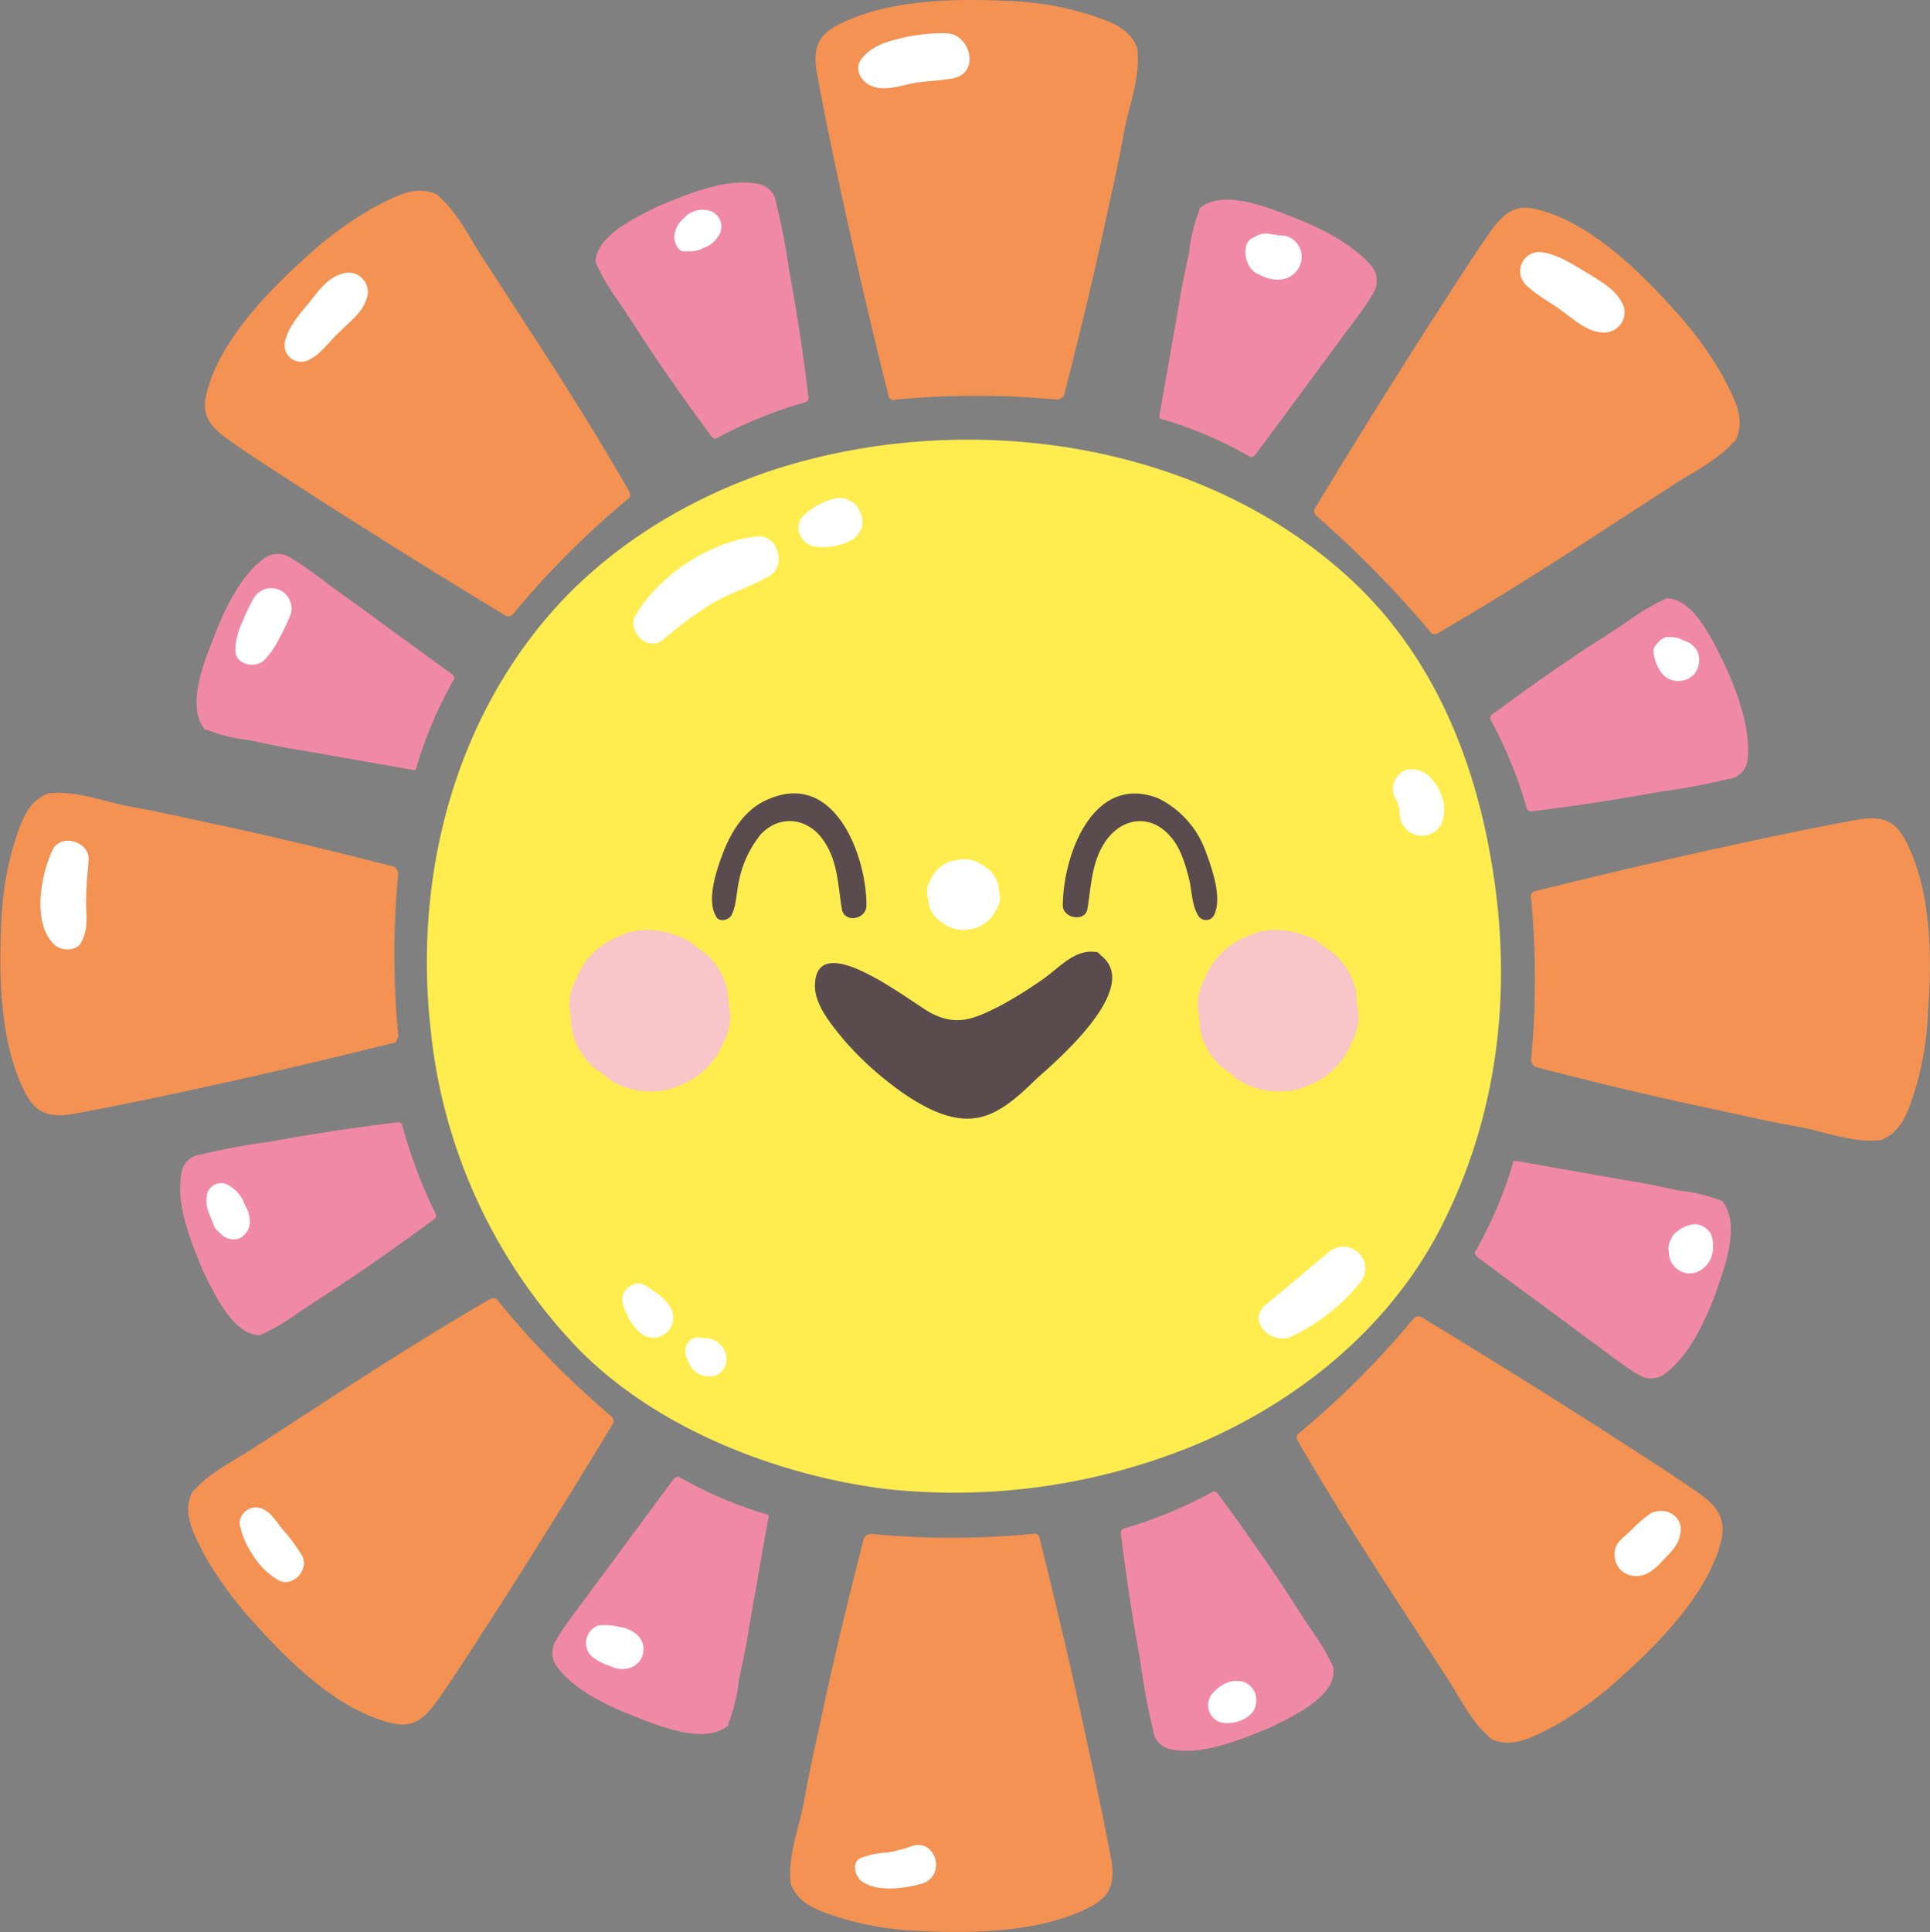 <svg id="Capa_1" data-name="Capa 1" xmlns="http://www.w3.org/2000/svg" viewBox="0 0 254.55 254.78"><rect x="0" y="0" width="254.55" height="254.78" fill="#808080" stroke="none"/><defs><style>.cls-1{fill:#ffed4f;}.cls-2{fill:#f39252;}.cls-3{fill:#f089a6;}.cls-4{fill:#f8c5c8;}.cls-5{fill:#fff;}.cls-6{fill:#594b4e;}</style></defs><path class="cls-1" d="M61.61,140.31a71.09,71.09,0,0,0,19.57,42.37c10.21,10.37,25.86,16.5,40.16,18.37a83.33,83.33,0,0,0,41.69-6c13.95-6,26-16.17,32.5-29.78,7.31-15,8.84-31.65,5.78-48.15-2.38-13.1-7.66-25.52-17.18-34.88-19.74-19.23-51.22-23.82-76.92-15.65C95,70.55,83.56,77.7,75.56,87.9,64,102.54,59.57,121.76,61.61,140.31Z" transform="translate(-4.83 -4.75)"/><path class="cls-2" d="M154.86,11.17c-1-2.72-3.57-3.57-6.13-4.42a40.32,40.32,0,0,0-11.06-1.88c-7.14-.34-16-.17-22.46,3.24-2.55,1.36-3.06,3.06-2.72,5.78.85,4.77,1.87,9.7,2.89,14.46q3.06,14.3,6.64,28.59a.65.65,0,0,0,.85.51,112.92,112.92,0,0,1,21.44,0,1.45,1.45,0,0,0,.85-.51c2-7.83,3.91-15.66,5.61-23.65.86-3.92,1.71-7.66,2.39-11.57.68-3.23,2-6.81,1.7-10Z" transform="translate(-4.83 -4.75)"/><path class="cls-2" d="M75.22,49.11,68.59,38.9c-1.7-2.55-3.4-6.12-5.79-8.16,0-.17-.17-.17-.34-.34-2.89-1.37-5.61.34-8.34,1.7a49.23,49.23,0,0,0-9,6.63C40,43.33,33.54,50,32,56.94c-.68,2.89,1,4.42,3.24,6,3.91,2.73,8,5.28,11.91,7.83,8,5.1,16.16,10.21,24.33,15.14a.8.8,0,0,0,1-.17A115.89,115.89,0,0,1,87.65,70.55c.34-.17.34-.68.17-1C83.9,62.72,79.65,55.92,75.22,49.11Z" transform="translate(-4.83 -4.75)"/><path class="cls-2" d="M57.36,141.33a112.92,112.92,0,0,1,0-21.44,1.45,1.45,0,0,0-.51-.85c-7.83-2-15.66-3.91-23.65-5.61-3.92-.85-7.66-1.7-11.58-2.39-3.23-.68-6.8-2-10-1.7h-.35c-2.72,1-3.57,3.58-4.42,6.13A40.69,40.69,0,0,0,5,126.53c-.34,7.14-.17,16,3.23,22.46,1.36,2.55,3.06,3.06,5.79,2.72,4.76-.85,9.7-1.87,14.46-2.89q14.3-3.06,28.59-6.64C57,142,57.36,141.67,57.36,141.33Z" transform="translate(-4.83 -4.75)"/><path class="cls-2" d="M70.46,176.21c-.17-.34-.68-.34-1-.17-7,4.08-13.78,8.34-20.59,12.76l-10.21,6.64c-2.55,1.7-6.13,3.4-8.17,5.78-.17,0-.17.17-.34.34-1.36,2.89.34,5.62,1.7,8.34a50.18,50.18,0,0,0,6.64,9C43.06,224,49.7,230.49,56.68,232c2.89.68,4.42-1,6-3.23,2.73-3.92,5.28-8,7.83-11.91,5.1-8,10.21-16.17,15.14-24.34a.8.8,0,0,0-.17-1A115.34,115.34,0,0,1,70.46,176.21Z" transform="translate(-4.83 -4.75)"/><path class="cls-2" d="M148.56,236.1q-3.06-14.29-6.63-28.58a.65.65,0,0,0-.85-.51,112.92,112.92,0,0,1-21.44,0,1.47,1.47,0,0,0-.86.51c-2,7.82-3.91,15.65-5.61,23.65-.85,3.91-1.7,7.65-2.38,11.57-.68,3.23-2,6.8-1.7,10v.34c1,2.72,3.57,3.57,6.12,4.42a40.75,40.75,0,0,0,11.06,1.87c7.15.34,16,.17,22.46-3.23,2.56-1.36,3.07-3.06,2.73-5.79C150.6,245.63,149.58,240.87,148.56,236.1Z" transform="translate(-4.83 -4.75)"/><path class="cls-2" d="M228.54,201.39c-3.92-2.72-8-5.27-11.91-7.82-8-5.11-16.17-10.21-24.34-15.15a.8.8,0,0,0-1,.17,115.89,115.89,0,0,1-15.14,15.15c-.34.17-.34.68-.17,1,4.08,7,8.34,13.78,12.76,20.58q3.32,5.11,6.64,10.21c1.7,2.55,3.4,6.13,5.78,8.17,0,.17.17.17.34.34,2.89,1.36,5.62-.34,8.34-1.7a48.9,48.9,0,0,0,9-6.64c5.1-4.59,11.57-11.23,13.1-18.2C232.45,204.45,230.75,202.92,228.54,201.39Z" transform="translate(-4.83 -4.75)"/><path class="cls-2" d="M256.1,115.47c-1.36-2.55-3.06-3.06-5.78-2.72-4.77.85-9.7,1.87-14.47,2.89q-14.28,3.06-28.58,6.63a.66.66,0,0,0-.51.86,112.82,112.82,0,0,1,0,21.43,1.45,1.45,0,0,0,.51.85c7.82,2.05,15.65,3.92,23.65,5.62,3.91.85,7.66,1.7,11.57,2.38,3.23.68,6.81,2,10,1.7h.34c2.72-1,3.57-3.57,4.42-6.12a40.45,40.45,0,0,0,1.88-11.06C259.68,130.61,259.51,121.93,256.1,115.47Z" transform="translate(-4.83 -4.75)"/><path class="cls-2" d="M193.48,88.07c.17.35.69.35,1,.18,7-4.09,13.78-8.34,20.58-12.77l10.21-6.63c2.56-1.7,6.13-3.4,8.17-5.79.17,0,.17-.17.34-.34,1.36-2.89-.34-5.61-1.7-8.33a48.56,48.56,0,0,0-6.64-9c-4.59-5.11-11.23-11.57-18.2-13.1-2.9-.68-4.43,1-6,3.23-2.72,3.91-5.27,8-7.83,11.91-5.1,8-10.21,16.16-15.14,24.33a.8.8,0,0,0,.17,1A141.28,141.28,0,0,1,193.48,88.07Z" transform="translate(-4.83 -4.75)"/><path class="cls-3" d="M175.11,33.29c-3.07-1.19-8.85-3.57-11.91-1.19a.17.17,0,0,0-.17.17v.17a21.23,21.23,0,0,0-1.37,5.61c-.51,2.38-1,4.6-1.36,7-.85,4.76-1.7,9.7-2.55,14.46,0,.34,0,.51.34.51a53.2,53.2,0,0,1,11.57,4.94c.17.17.51,0,.68-.18,3.58-4.76,7.15-9.69,10.72-14.46,1.53-2.21,3.58-4.59,4.94-7a3.09,3.09,0,0,0-.34-3.58C182.93,36.69,178.68,34.65,175.11,33.29Z" transform="translate(-4.83 -4.75)"/><path class="cls-3" d="M107.21,31.59A2.89,2.89,0,0,0,104.83,29c-4.25-.85-9.36,1.37-13.1,2.9-2.72,1.36-8,3.74-8.34,7.14v.34a28.86,28.86,0,0,0,2.89,4.94c1.37,2,2.56,3.91,3.92,5.95,2.72,4.09,5.61,8.17,8.51,12.08.17.17.34.34.68.17a58.37,58.37,0,0,1,11.74-4.76c.17,0,.34-.34.34-.51q-1-8.43-2.55-16.85A89.64,89.64,0,0,0,107.21,31.59Z" transform="translate(-4.83 -4.75)"/><path class="cls-3" d="M50,83.14c-2.21-1.53-4.59-3.57-7-4.93a3.07,3.07,0,0,0-3.57.34c-3.06,2.38-5.1,6.8-6.46,10.38-1.2,3.06-3.58,8.84-1.2,11.91A.17.17,0,0,0,32,101h.17a21,21,0,0,0,5.62,1.36c2.38.51,4.59,1,7,1.36,4.76.85,9.7,1.7,14.46,2.55.34,0,.51,0,.51-.34a53.88,53.88,0,0,1,4.93-11.57c.17-.17,0-.51-.17-.68C59.74,90.29,55,86.71,50,83.14Z" transform="translate(-4.83 -4.75)"/><path class="cls-3" d="M57.87,153.07c0-.17-.34-.34-.51-.34q-8.43,1-16.85,2.55a87.62,87.62,0,0,0-9.19,1.7,2.88,2.88,0,0,0-2.55,2.39c-.85,4.25,1.36,9.35,2.89,13.1,1.37,2.72,3.75,8,7.15,8.33h.34a29.24,29.24,0,0,0,4.94-2.89c2-1.36,3.91-2.55,5.95-3.91,4.08-2.72,8.17-5.62,12.08-8.51.17-.17.34-.34.17-.68A64.42,64.42,0,0,1,57.87,153.07Z" transform="translate(-4.83 -4.75)"/><path class="cls-3" d="M106,204.45a54.09,54.09,0,0,1-11.57-4.93c-.17-.17-.51,0-.68.17-3.57,4.76-7.14,9.7-10.72,14.46-1.53,2.21-3.57,4.6-4.93,7a3.07,3.07,0,0,0,.34,3.57c2.38,3.06,6.8,5.11,10.38,6.47,3.06,1.19,8.85,3.57,11.91,1.19a.17.17,0,0,0,.17-.17V232a20.9,20.9,0,0,0,1.36-5.62c.51-2.38,1-4.59,1.36-7,.85-4.77,1.7-9.7,2.55-14.46A.33.33,0,0,0,106,204.45Z" transform="translate(-4.83 -4.75)"/><path class="cls-3" d="M180.72,225h0v-.34a28.77,28.77,0,0,0-2.89-4.93c-1.36-2-2.55-3.92-3.91-6-2.73-4.08-5.62-8.16-8.51-12.08-.17-.17-.34-.34-.68-.17A58.88,58.88,0,0,1,153,206.33c-.17,0-.34.34-.34.51q1,8.41,2.55,16.84a87.15,87.15,0,0,0,1.7,9.19,2.88,2.88,0,0,0,2.38,2.55c4.26.85,9.36-1.36,13.1-2.89,2.73-1.36,8-3.74,8.34-7.15Z" transform="translate(-4.83 -4.75)"/><path class="cls-3" d="M232.11,163.28l-.17-.17a20.83,20.83,0,0,0-5.61-1.36c-2.39-.51-4.6-1-7-1.36-4.77-.85-9.7-1.7-14.46-2.56-.35,0-.52,0-.52.35a54.09,54.09,0,0,1-4.93,11.57c-.17.17,0,.51.17.68,4.76,3.57,9.7,7.14,14.46,10.71,2.22,1.54,4.6,3.58,7,4.94a3.07,3.07,0,0,0,3.57-.34c3.07-2.38,5.11-6.81,6.47-10.38,1-3.06,3.4-8.85,1-12.08Z" transform="translate(-4.83 -4.75)"/><path class="cls-3" d="M232.11,92c-1.36-2.72-3.74-8-7.15-8.34h-.34a28.77,28.77,0,0,0-4.93,2.89c-2,1.36-3.91,2.56-6,3.92-4.08,2.72-8.16,5.61-12.08,8.5a.52.52,0,0,0-.17.69,58.4,58.4,0,0,1,4.77,11.74c0,.17.34.34.51.34q8.42-1,16.84-2.56a86.68,86.68,0,0,0,9.19-1.7,2.88,2.88,0,0,0,2.55-2.38C235.85,100.84,233.81,95.56,232.11,92Z" transform="translate(-4.83 -4.75)"/><path class="cls-4" d="M90.54,148.65a8,8,0,0,0,4.08-.85,9.8,9.8,0,0,0,5.62-5.62,6.59,6.59,0,0,0,.85-4.08c-.17-1-.17-1.87-.34-2.89a9,9,0,0,0-2.72-4.6c-.68-.51-1.37-1-2.22-1.7a11.78,11.78,0,0,0-5.27-1.53,8,8,0,0,0-4.08.85,9.75,9.75,0,0,0-5.62,5.61,6.63,6.63,0,0,0-.85,4.09c.17,1,.17,1.87.34,2.89a9,9,0,0,0,2.72,4.59c.68.51,1.36,1,2.21,1.71A9.6,9.6,0,0,0,90.54,148.65Z" transform="translate(-4.83 -4.75)"/><path class="cls-4" d="M173.41,148.65a8,8,0,0,0,4.08-.85,9,9,0,0,0,3.4-2.22,9.06,9.06,0,0,0,2.21-3.4,6.52,6.52,0,0,0,.86-4.08c-.17-1-.17-1.87-.34-2.89a9.07,9.07,0,0,0-2.73-4.6c-.68-.51-1.36-1-2.21-1.7a11.78,11.78,0,0,0-5.27-1.53,8,8,0,0,0-4.09.85,9.77,9.77,0,0,0-5.61,5.61,6.63,6.63,0,0,0-.85,4.09c.17,1,.17,1.87.34,2.89a9,9,0,0,0,2.72,4.59c.68.51,1.36,1,2.21,1.71A9.55,9.55,0,0,0,173.41,148.65Z" transform="translate(-4.83 -4.75)"/><path class="cls-5" d="M131.89,127.38a7.23,7.23,0,0,0,1.87-.34,4.69,4.69,0,0,0,2.55-2.55,2.38,2.38,0,0,0,.34-1.88c0-.34-.17-.85-.17-1.19a4.08,4.08,0,0,0-1.19-2c-.34-.17-.68-.51-1-.68a3.9,3.9,0,0,0-2.38-.68,7.23,7.23,0,0,0-1.87.34,4,4,0,0,0-1.54,1,4,4,0,0,0-1,1.53,2.36,2.36,0,0,0-.34,1.87c0,.35.17.86.17,1.2a4.08,4.08,0,0,0,1.19,2c.34.17.68.51,1,.68A4.3,4.3,0,0,0,131.89,127.38Z" transform="translate(-4.83 -4.75)"/><path class="cls-6" d="M150.09,130.78l-.34-.34a.62.62,0,0,0-.51-.17c-2.89-.34-4.93,2.38-7.31,3.91a54,54,0,0,1-5.28,3.24c-3.06,1.53-5.44,2.72-8.85,1-2.21-1-15.14-11.57-15.48-3.92-.17,2.73,2.38,5.62,3.91,7.49a43,43,0,0,0,8.34,7.32c2.89,1.87,6.3,3.57,9.7,2.72,2.72-.68,5.27-3.06,7.15-4.93C144.48,144.39,155.37,135,150.09,130.78Z" transform="translate(-4.83 -4.75)"/><path class="cls-6" d="M101.26,125.51c.68-1.19.68-2.9,1-4.43a14.23,14.23,0,0,1,2.89-6.29c2.55-2.72,6.3-2.21,8.34.85,1.87,2.72,1.87,6,2.38,9,.34,1.87,3.24,1.36,3.24-.51,0-6.47-4.09-17.53-12.6-14.13-3.23,1.2-5.1,4.09-6.29,7.15-.85,2.21-2.21,6.13-1,8.34C99.56,126.36,100.75,126.19,101.26,125.51Z" transform="translate(-4.83 -4.75)"/><path class="cls-6" d="M164.9,125.51c1.19-2.21-.17-6.13-1-8.34a12.48,12.48,0,0,0-6.3-7.15c-8.68-3.4-12.59,7.66-12.59,14.13,0,1.7,2.89,2.21,3.23.51.51-2.9.51-6,2.21-8.68,2-3.23,5.79-4.08,8.51-1.19,1.53,1.53,2.21,3.91,2.72,5.95.35,1.53.35,3.41,1.2,4.77A1.19,1.19,0,0,0,164.9,125.51Z" transform="translate(-4.83 -4.75)"/><path class="cls-5" d="M119.81,16.1c1.7.68,3.57,0,5.27-.34s3.57-.34,5.45-.68c3.57-.68,2.38-5.78-.86-5.95a24.14,24.14,0,0,0-6.12.68c-2,.51-3.74,1-5.11,2.72C117.42,13.89,118.44,15.59,119.81,16.1Z" transform="translate(-4.83 -4.75)"/><path class="cls-5" d="M169.15,37.37a3.5,3.5,0,0,0,.51,2.55,2.29,2.29,0,0,0,1.19,1,4.92,4.92,0,0,0,2.73.69,3,3,0,0,0,2.89-2.56,2.85,2.85,0,0,0-2.21-3.23c-.51,0-.85-.17-1.36-.17a1.53,1.53,0,0,1,.85.17c-.34,0-.85-.17-1.2-.17a2.6,2.6,0,0,0-2.21.34A1.65,1.65,0,0,0,169.15,37.37Z" transform="translate(-4.83 -4.75)"/><path class="cls-5" d="M206.08,42.31c1.36,1.36,3.4,2.38,4.93,3.57,1.7,1.19,3.23,2.72,5.45,2.72A2.68,2.68,0,0,0,219,45.2c-.85-2.21-2.89-3.23-4.77-4.43-1.7-1-3.74-2.38-5.78-2.72A2.53,2.53,0,0,0,206.08,42.31Z" transform="translate(-4.83 -4.75)"/><path class="cls-5" d="M222.92,90.8a5.71,5.71,0,0,0,.85,2.38,2.71,2.71,0,0,0,2.38,1.36,2.75,2.75,0,0,0,2.22-1,3,3,0,0,0,.51-2.38A2.6,2.6,0,0,0,227,89.27c-.17-.17-.51-.17-.68-.34a5.34,5.34,0,0,0-1.71-.17,2,2,0,0,0-1.19.85A1.32,1.32,0,0,0,222.92,90.8Z" transform="translate(-4.83 -4.75)"/><path class="cls-5" d="M228.37,166.17a4.33,4.33,0,0,0-2.39,1,1.7,1.7,0,0,0-.68.85,2.38,2.38,0,0,0-.34,1.88,2.7,2.7,0,0,0,1.37,2.38,2.61,2.61,0,0,0,2.72,0,3.3,3.3,0,0,0,1.53-1.87,3.36,3.36,0,0,0,.17-1.37,3.07,3.07,0,0,0-.34-1.7A2.59,2.59,0,0,0,228.37,166.17Z" transform="translate(-4.83 -4.75)"/><path class="cls-5" d="M222.58,204.28A16.45,16.45,0,0,0,220,206.5c-1,1-2.38,1.7-2.21,3.4a2.71,2.71,0,0,0,2,2.55c1.87.51,3.23-.68,4.42-2,.85-.85,2.05-2,2.22-3.4C227,205,224.79,203.26,222.58,204.28Z" transform="translate(-4.83 -4.75)"/><path class="cls-5" d="M165.75,231.85a4.37,4.37,0,0,0,2.55-.17,3.56,3.56,0,0,0,1.87-1.36,2.89,2.89,0,0,0,.17-2.39,2.65,2.65,0,0,0-1.36-1.36,3.34,3.34,0,0,0-2.55.17,5.24,5.24,0,0,0-1.87,1.54A2.4,2.4,0,0,0,165.75,231.85Z" transform="translate(-4.83 -4.75)"/><path class="cls-5" d="M118.44,252.78c2,1.53,5.79,1,8,.34,3.23-1,1.87-6-1.36-4.94a17.93,17.93,0,0,1-3.23.85,11.11,11.11,0,0,0-3.41.68C117.08,250.22,117.59,252.1,118.44,252.78Z" transform="translate(-4.83 -4.75)"/><path class="cls-5" d="M82.71,223a6.67,6.67,0,0,0,2.38,1.36c.34.17.51.17.85.34a3.51,3.51,0,0,0,1.88,0A2.57,2.57,0,0,0,89,220.45a4.47,4.47,0,0,0-2.55-1.19,7.43,7.43,0,0,0-2.73-.17A2.47,2.47,0,0,0,82.71,223Z" transform="translate(-4.83 -4.75)"/><path class="cls-5" d="M36.43,205.65a10.93,10.93,0,0,0,1.7,4.08A9.78,9.78,0,0,0,41.36,213c2,1.36,4.43-1.36,3.24-3.23a22.68,22.68,0,0,0-2.39-3.23c-.85-1-1.53-2.22-2.55-2.73A2.15,2.15,0,0,0,36.43,205.65Z" transform="translate(-4.83 -4.75)"/><path class="cls-5" d="M32.17,162.09a4.3,4.3,0,0,0,.34,2.89c.17.51.35.85.52,1.36s.68.85,1,1.19a2.35,2.35,0,0,0,2.38.51,2.51,2.51,0,0,0,1.36-1.87,4.71,4.71,0,0,0-.17-1.53c-.17-.51-.51-1-.68-1.53a4.65,4.65,0,0,0-2.21-2.21A1.9,1.9,0,0,0,32.17,162.09Z" transform="translate(-4.83 -4.75)"/><path class="cls-5" d="M11.76,116.83c-1.54,3.23-2.73,9.53.17,12.42,1,1,3.23,1,3.74-.51.85-1.7.51-3.4.51-5.1,0-1.88.17-3.58.34-5.45C16.69,115.64,12.78,114.62,11.76,116.83Z" transform="translate(-4.83 -4.75)"/><path class="cls-5" d="M39.66,91.82a11.17,11.17,0,0,0,2-2.89,28.65,28.65,0,0,0,1.53-3.24,2.68,2.68,0,0,0-4.93-2,27.74,27.74,0,0,0-1.53,3.23,8.45,8.45,0,0,0-.85,3.41C35.75,92.33,38.3,93,39.66,91.82Z" transform="translate(-4.83 -4.75)"/><path class="cls-5" d="M45.62,52.17c1.53-.68,2.72-2.55,4.08-3.74,1.36-1.36,3.06-2.55,3.57-4.59a2.54,2.54,0,0,0-3.06-3.07c-2.21.52-3.4,2.39-4.76,4.09-1.19,1.36-2.73,3.23-3.07,5.1A2.18,2.18,0,0,0,45.62,52.17Z" transform="translate(-4.83 -4.75)"/><path class="cls-5" d="M95,37.88h1.19c-.34,0,.51,0,.68-.17a.64.64,0,0,0,.52-.17A8.29,8.29,0,0,0,98.54,37a4.58,4.58,0,0,0,1.19-1.36,2.18,2.18,0,0,0-1.19-3.06,3.32,3.32,0,0,0-3.58,1,3.38,3.38,0,0,0-1.19,2.72C93.94,37,94.28,37.88,95,37.88Z" transform="translate(-4.83 -4.75)"/><path class="cls-5" d="M92.07,89.27a58.88,58.88,0,0,1,6.64-4.94c2.38-1.36,5.1-2.21,7.48-3.57,2.39-1.19,1.36-5.45-1.36-5.28-6.12.51-13.1,5.11-16.16,10.38C87.48,87.73,90,90.63,92.07,89.27Z" transform="translate(-4.83 -4.75)"/><path class="cls-5" d="M112.66,76.85a7.6,7.6,0,0,0,4.42-.86,2.79,2.79,0,0,0,1.19-3.74,2.92,2.92,0,0,0-3.57-1.7,9,9,0,0,0-3.91,2.21C109.26,74.29,110.62,76.85,112.66,76.85Z" transform="translate(-4.83 -4.75)"/><path class="cls-5" d="M175.11,181a25.89,25.89,0,0,0,9-7,2.89,2.89,0,0,0-4.09-4.08c-2.72,2.21-5.44,4.59-8.17,6.8C169.15,178.76,172.38,182.17,175.11,181Z" transform="translate(-4.83 -4.75)"/><path class="cls-5" d="M188.55,108.66a2.87,2.87,0,0,0,.51,1.7s.34.51.17.17,0,.34,0,.34,0,.34.17.34v0a5.82,5.82,0,0,0,.17,1.71,3,3,0,0,0,2.38,2,2.89,2.89,0,0,0,2.9-1.36,4.7,4.7,0,0,0,.34-3.07,8.29,8.29,0,0,0-.68-1.87,9.43,9.43,0,0,0-1.2-1.53,3.49,3.49,0,0,0-2.89-.85A2.66,2.66,0,0,0,188.55,108.66Z" transform="translate(-4.83 -4.75)"/><path class="cls-5" d="M87,175.53c-.34,1,.34,2,.68,2.89a6.42,6.42,0,0,0,1.53,2,2.58,2.58,0,0,0,3.4.17,2.64,2.64,0,0,0,.68-3.4A6.86,6.86,0,0,0,91.05,175a5.66,5.66,0,0,0-1.7-1A2.21,2.21,0,0,0,87,175.53Z" transform="translate(-4.83 -4.75)"/><path class="cls-5" d="M95.3,182.34a2.78,2.78,0,0,0,0,1.19c0,.17,0,.17.17.34a3.47,3.47,0,0,0,.85,1.53,2.84,2.84,0,0,0,2.05.85,2.2,2.2,0,0,0,2.21-1.7,2.78,2.78,0,0,0-.34-2,5.77,5.77,0,0,0-1-1,4,4,0,0,0-1.36-.35h-.51A1.63,1.63,0,0,0,95.3,182.34Z" transform="translate(-4.83 -4.75)"/></svg>